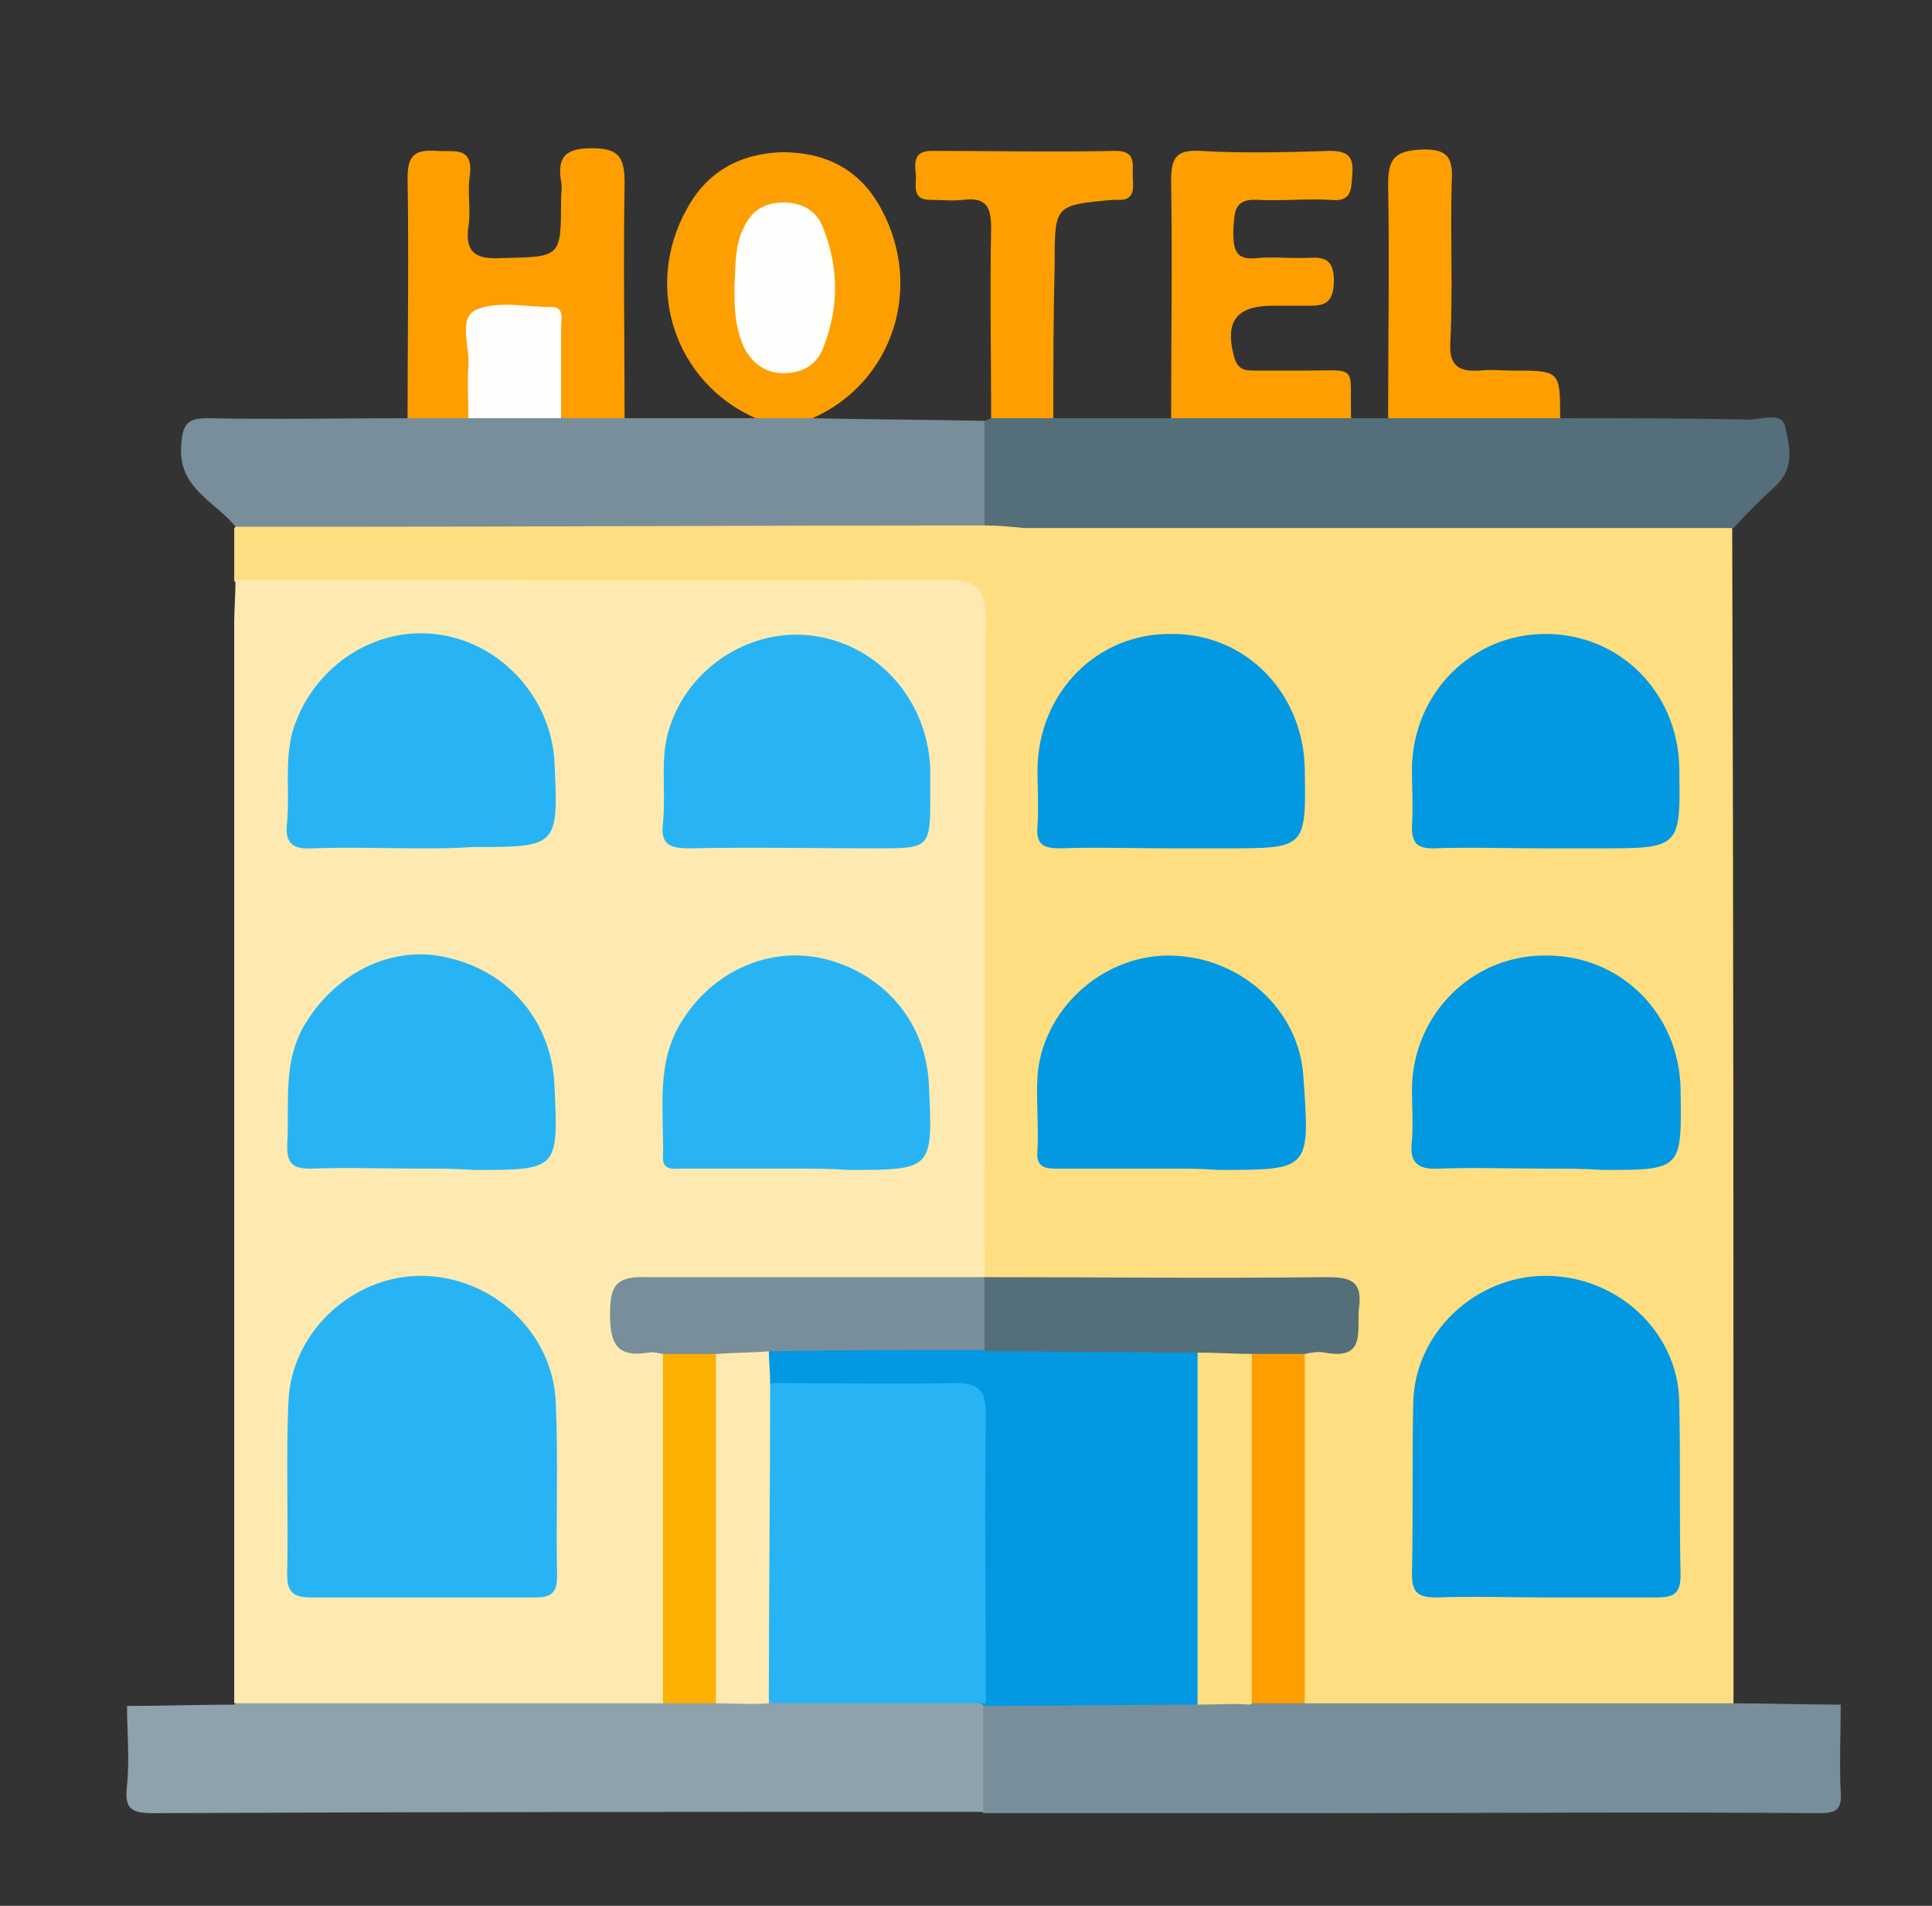 <?xml version="1.0" encoding="utf-8"?>
<!-- Generator: Adobe Illustrator 19.0.0, SVG Export Plug-In . SVG Version: 6.00 Build 0)  -->
<svg version="1.1" id="Layer_1" xmlns="http://www.w3.org/2000/svg" xmlns:xlink="http://www.w3.org/1999/xlink" x="0px" y="0px"
	 viewBox="0 0 146 144" style="enable-background:new 0 0 146 144;" xml:space="preserve">
<rect x="0" y="0" width="146" height="144" fill="#333333" stroke="none"/>
<style type="text/css">
	.st0{fill:#788E9A;}
	.st1{fill:#8EA2AC;}
	.st2{fill:#FEDE80;}
	.st3{fill:#FEEAB0;}
	.st4{fill:#546E7A;}
	.st5{fill:#FE9E00;}
	.st6{fill:#FE9F01;}
	.st7{fill:#0298E2;}
	.st8{fill:#28B4F4;}
	.st9{fill:#FEB000;}
	.st10{fill:#FEFDFC;}
	.st11{fill:#FEFEFD;}
</style>
<g>
	<path class="st0" d="M131,128.7c2.7,0,5.4,0.1,8.1,0.1c0,2.2-0.1,4.4,0,6.6c0.1,1.3-0.3,1.6-1.6,1.6c-12.9-0.1-25.8,0-38.7,0
		c-8.2,0-16.4,0-24.5,0c-1.2-2.7-1.1-5.4-0.1-8.2c0.8-0.7,1.9-0.7,2.9-0.7c4.4,0,8.8-0.1,13.1,0c1.4,0,2.9-0.1,4.3,0
		c1.4-0.1,2.9,0,4.3,0c9.8-0.2,19.7-0.1,29.5-0.1C129.3,128,130.2,128.1,131,128.7z"/>
	<path class="st1" d="M74.3,128.9c0,2.7,0,5.4,0,8c-20.9,0-41.8,0-62.7,0.1c-1.8,0-2.2-0.4-2-2.1c0.2-2,0-4,0-6
		c2.7,0,5.4-0.1,8.1-0.1c0.8-0.6,1.7-0.7,2.6-0.7c9.8,0,19.6-0.1,29.5,0.1c1.4,0,2.9-0.1,4.3,0c1.4-0.1,2.8,0,4.2,0
		c4.3-0.1,8.7,0,13,0c0.9,0,1.8,0,2.7,0.5C74.1,128.6,74.2,128.7,74.3,128.9z"/>
	<path class="st2" d="M131,128.7c-10.8,0-21.6,0-32.4,0c-0.8-0.8-0.8-1.8-0.8-2.8c0-7,0-14.1,0-21.1c0-0.9,0-1.8,0.5-2.7
		c0.4-0.5,0.9-0.7,1.5-0.8c1.4-0.2,2.1-0.9,1.9-2.4c-0.2-1.7-1.4-1.7-2.6-1.7c-4,0-7.9,0-11.9,0c-3.4,0-6.7,0-10.1,0
		c-1.1,0-2.2,0-3.1-0.8c-0.8-1.3-0.6-2.8-0.6-4.2c0-14.1,0-28.3,0-42.4c0-5.5,0.4-5.1-5.2-5.1c-15.4,0-30.8,0-46.2,0
		c-1.5,0-3.1,0.3-4.3-0.8c0-1.3,0-2.7,0-4c0.8-0.8,1.8-0.8,2.8-0.8c17.9,0,35.9-0.1,53.8,0c17.9-0.2,35.9-0.1,53.8,0
		c1,0,2,0,2.8,0.8C131,69.5,131,99.1,131,128.7z"/>
	<path class="st3" d="M17.8,43.8c17.9,0,35.7,0.1,53.6,0c2.4,0,3.1,0.6,3.1,3.1c-0.1,16.5-0.1,33-0.1,49.5c-0.1,0.1-0.2,0.2-0.3,0.3
		c-1.2,0.6-2.5,0.5-3.7,0.5c-6.9,0-13.8,0-20.6,0c-1.2,0-2.7-0.1-2.8,1.7c-0.1,1.1,0.1,2,1.4,2.3c0.7,0.1,1.5,0.2,2,0.9
		c0.6,1,0.5,2.1,0.5,3.2c0,6.7,0,13.4,0,20.1c0,1.2,0.1,2.4-0.8,3.3c-10.8,0-21.6,0-32.4,0c0-27.2,0-54.4,0-81.6
		C17.7,46,17.8,44.9,17.8,43.8z"/>
	<path class="st0" d="M74.4,39.7c-16.6,0-33.2,0.1-49.8,0.1c-2.3,0-4.6,0-6.8,0c-1.5-1.9-4.4-2.9-4.1-6.2c0.1-1.6,0.5-2,2-2
		c5,0.1,10.1,0,15.1,0c1.4-1,3.1-0.6,4.6-0.7c2.4-0.1,4.7-0.1,7.1,0c1.6,0,3.2-0.3,4.7,0.7c3.3,0,6.6,0,9.9,0c1.4-0.9,2.9-0.9,4.3,0
		c4.3,0.1,8.7,0.1,13,0.2C75.6,34.4,75.6,37.1,74.4,39.7z"/>
	<path class="st4" d="M74.4,39.7c0-2.6,0-5.3,0-7.9c0.2-0.1,0.3-0.1,0.5-0.2c1.6-1,3.2-0.9,4.7,0c3,0,5.9,0,8.9,0
		c0.6-0.5,1.3-0.7,2.1-0.7c3.8,0.2,7.8-0.8,11.5,0.7c0.9,0,1.9,0,2.8,0c4.3-1.2,8.6-1.2,13,0c4.8,0,9.5,0,14.3,0.1
		c0.9,0,2.4-0.6,2.7,0.5c0.3,1.4,0.8,3.1-0.7,4.5c-1.1,1-2.2,2.1-3.2,3.2c-17.9,0-35.7,0-53.6,0C76.4,39.8,75.4,39.7,74.4,39.7z"/>
	<path class="st5" d="M47.2,31.6c-1.6,0-3.1,0-4.7,0c-1.2-1.6-0.7-3.5-0.7-5.3c0-2.1-1-2.5-2.8-2.5c-1.8,0-2.8,0.4-2.8,2.5
		c0,1.8,0.5,3.7-0.7,5.3c-1.6,0-3.1,0-4.7,0c0-6.1,0.1-12.1,0-18.2c0-1.8,0.7-2.1,2.2-2c1.3,0.1,2.8-0.4,2.5,1.9
		c-0.2,1.2,0.1,2.5-0.1,3.8c-0.3,2.1,0.7,2.5,2.5,2.4c4.5-0.1,4.5,0,4.5-4.5c0-0.4,0.1-0.9,0-1.3c-0.3-1.8,0.3-2.5,2.3-2.5
		c2,0,2.5,0.6,2.5,2.6C47.1,19.8,47.2,25.7,47.2,31.6z"/>
	<path class="st6" d="M61.4,31.6c-1.4,0-2.9,0-4.3,0c-6.1-2.7-8.5-9.9-5.2-15.8c1.5-2.8,4-4.2,7.2-4.3c3.3,0,5.9,1.3,7.5,4.3
		C69.8,21.7,67.5,28.9,61.4,31.6z"/>
	<path class="st5" d="M102.1,31.6c-4.5,0-9.1,0-13.6,0c0-6,0.1-11.9,0-17.9c0-1.7,0.3-2.4,2.2-2.3c3.3,0.2,6.6,0.1,9.8,0
		c1.3,0,1.8,0.4,1.7,1.7c-0.1,1.2,0,2.2-1.7,2c-1.8-0.1-3.7,0.1-5.5,0c-1.8-0.1-1.7,1-1.8,2.3c0,1.4,0.1,2.3,1.8,2.1
		c1.1-0.1,2.2,0,3.3,0c1.2,0,2.5-0.4,2.5,1.7c0,2-1,1.9-2.3,1.9c-0.8,0-1.5,0-2.3,0c-2.8,0-3.7,1.2-2.9,4c0.3,0.9,0.9,0.9,1.5,0.9
		c1.3,0,2.5,0,3.8,0C102.7,28,102,27.5,102.1,31.6z"/>
	<path class="st5" d="M79.6,31.6c-1.6,0-3.2,0-4.7,0c0-4.8-0.1-9.6,0-14.4c0-1.7-0.5-2.3-2.1-2.1c-0.8,0.1-1.7,0-2.5,0
		c-1.5,0-1-1.2-1.1-2c-0.1-0.9-0.1-1.7,1.2-1.7c4.6,0,9.2,0.1,13.9,0c1.5,0,1.3,0.9,1.3,1.8c0,0.9,0.3,2-1.2,1.9c-0.1,0-0.2,0-0.3,0
		c-4.4,0.4-4.4,0.4-4.4,4.8C79.6,23.9,79.6,27.8,79.6,31.6z"/>
	<path class="st5" d="M117.9,31.6c-4.3,0-8.6,0-13,0c0-5.9,0.1-11.8,0-17.7c0-1.9,0.5-2.5,2.5-2.6c2.3-0.1,2.4,0.9,2.3,2.7
		c-0.1,4,0.1,7.9-0.1,11.9c-0.1,1.7,0.6,2.2,2.2,2.1c0.8-0.1,1.7,0,2.5,0C117.9,28,117.9,28,117.9,31.6z"/>
	<path class="st7" d="M90.5,128.8c-5.4,0-10.8,0.1-16.2,0.1c0,0,0-0.1,0-0.1c-1-1-0.8-2.3-0.8-3.6c0-5.6,0-11.1,0-16.7
		c0-2.9-0.2-3.1-3.2-3.2c-2.9,0-5.9,0-8.8,0c-1.2,0-2.4,0.1-3.4-0.6c-0.7-0.9-0.7-1.9,0-2.8c0.9-0.7,1.9-0.7,2.9-0.7
		c4.5,0,8.9-0.1,13.4,0c4.5-0.1,9,0,13.5,0c1,0,2,0,2.9,0.7c0.6,0.7,0.7,1.5,0.7,2.4c0.1,7.3,0.1,14.6,0,21.9
		C91.3,127.1,91.2,128,90.5,128.8z"/>
	<path class="st2" d="M90.5,128.8c0-8.9,0-17.7,0-26.6c1.3-1.3,2.7-1.1,4.2-0.2c0.6,0.9,0.6,1.9,0.6,2.9c0,6.9,0,13.9,0,20.8
		c0,1.1,0.1,2.2-0.8,3.1C93.2,128.7,91.9,128.8,90.5,128.8z"/>
	<path class="st5" d="M94.6,128.7c0-8.8,0-17.6,0-26.5c1.3-1.4,2.7-1.4,4,0c0,8.8,0,17.6,0,26.5C97.3,128.7,95.9,128.7,94.6,128.7z"
		/>
	<path class="st8" d="M58.3,104.5c4.6,0,9.2,0.1,13.9,0c1.8,0,2.3,0.6,2.3,2.3c-0.1,7.3,0,14.6,0,21.9c-5.4,0-10.8,0-16.2,0
		c-0.8-0.9-0.8-2-0.8-3.1c0-6,0-12.1,0-18.1C57.4,106.5,57.3,105.3,58.3,104.5z"/>
	<path class="st9" d="M50.1,128.7c0-8.8,0-17.7,0-26.5c1.3-1.5,2.7-1.1,4.2-0.3c0.6,0.8,0.7,1.7,0.7,2.6c0,7.1,0,14.2,0,21.4
		c0,1,0,2-0.8,2.8C52.8,128.7,51.4,128.7,50.1,128.7z"/>
	<path class="st3" d="M54.1,128.7c0-8.8,0-17.7,0-26.5c1.3-1.4,2.6-1.3,4-0.2c0,0.8,0.1,1.6,0.1,2.4c0,8.1-0.1,16.2-0.1,24.3
		C56.8,128.8,55.5,128.7,54.1,128.7z"/>
	<path class="st7" d="M116.9,120.7c-2.8,0-5.6-0.1-8.3,0c-1.4,0-1.9-0.3-1.9-1.8c0.1-4.3,0-8.6,0.1-12.9c0.1-5.3,4.7-9.6,10-9.6
		c5.4,0,10,4.2,10.1,9.5c0.1,4.4,0,8.8,0.1,13.1c0,1.4-0.5,1.7-1.8,1.7C122.5,120.7,119.7,120.7,116.9,120.7z"/>
	<path class="st7" d="M88.4,64.1c-2.8,0-5.6-0.1-8.3,0c-1.4,0-1.8-0.4-1.7-1.7c0.1-1.4,0-2.9,0-4.3c0.1-5.8,4.5-10.3,10.2-10.2
		c5.6,0,9.9,4.5,10,10.2c0.1,6,0.1,6-6,6C91.2,64.1,89.8,64.1,88.4,64.1z"/>
	<path class="st7" d="M88.4,88.3c-2.9,0-5.7,0-8.6,0c-1.1,0-1.5-0.3-1.4-1.4c0.1-1.8-0.1-3.7,0-5.5c0.3-5,4.8-9.2,9.9-9.2
		c5.3,0,9.9,4,10.2,9.2c0.5,7,0.5,7-6.4,7C90.9,88.3,89.7,88.3,88.4,88.3z"/>
	<path class="st7" d="M116.8,88.3c-2.7,0-5.4-0.1-8.1,0c-1.7,0.1-2.2-0.6-2-2.1c0.1-1.3,0-2.7,0-4c0.1-5.6,4.6-10.1,10.2-10
		c5.6,0,10,4.4,10.1,10.1c0.1,6.1,0.1,6.1-5.9,6.1C119.7,88.3,118.2,88.3,116.8,88.3z"/>
	<path class="st7" d="M116.6,64.1c-2.8,0-5.6-0.1-8.3,0c-1.2,0-1.6-0.4-1.6-1.6c0.1-1.5,0-3,0-4.5c0.1-5.6,4.5-10.1,10.1-10.1
		c5.6,0,10,4.4,10.1,10.1c0.1,6.1,0.1,6.1-6.1,6.1C119.4,64.1,118,64.1,116.6,64.1z"/>
	<path class="st4" d="M98.6,102.3c-1.3,0-2.7,0-4,0c-1.3,0-2.7-0.1-4-0.1c-5.4,0-10.8-0.1-16.2-0.1c-1.1-1.8-1.2-3.7,0-5.5
		c0,0,0-0.1,0-0.1c8.6,0,17.2,0.1,25.7,0c1.7,0,2.9,0.1,2.6,2.3c-0.2,1.7,0.6,4-2.6,3.4C99.6,102.1,99.1,102.2,98.6,102.3z"/>
	<path class="st8" d="M31.8,120.7c-2.8,0-5.6,0-8.3,0c-1.2,0-1.8-0.3-1.8-1.7c0.1-4.4-0.1-8.8,0.1-13.1c0.2-5.2,4.8-9.5,10-9.5
		c5.3,0,10,4.2,10.2,9.6c0.2,4.4,0,8.8,0.1,13.1c0,1.2-0.4,1.6-1.6,1.6C37.6,120.7,34.7,120.7,31.8,120.7z"/>
	<path class="st8" d="M31.7,64.1c-2.7,0-5.4-0.1-8.1,0c-1.6,0.1-2.1-0.5-1.9-2c0.2-2.3-0.2-4.5,0.4-6.8c1.4-4.7,5.9-7.9,10.7-7.4
		c4.9,0.5,8.8,4.7,9.1,9.6c0.3,6.5,0.3,6.5-6.2,6.5C34.4,64.1,33.1,64.1,31.7,64.1z"/>
	<path class="st8" d="M70.3,60c0,4.1,0,4.1-4.1,4.1c-4.7,0-9.4-0.1-14.1,0c-1.5,0-2.2-0.3-2-1.9c0.2-2-0.1-4.1,0.2-6
		c0.9-5.1,5.8-8.7,10.8-8.2c5.1,0.5,9,4.8,9.2,10.1C70.3,58.6,70.3,59.3,70.3,60z"/>
	<path class="st8" d="M59.9,88.3c-2.8,0-5.6,0-8.3,0c-0.6,0-1.5,0.2-1.5-0.8c0.1-3.5-0.6-7.1,1.4-10.3c2.4-3.9,6.8-5.8,11-4.7
		c4.5,1.2,7.5,4.9,7.7,9.5c0.3,6.4,0.3,6.4-6.1,6.4C62.8,88.3,61.4,88.3,59.9,88.3z"/>
	<path class="st8" d="M31.8,88.3c-2.8,0-5.6-0.1-8.3,0c-1.3,0-1.8-0.3-1.8-1.7c0.2-3.2-0.4-6.4,1.4-9.3c2.4-3.9,6.7-6,10.9-4.9
		c4.6,1.1,7.7,4.9,7.9,9.6c0.3,6.4,0.3,6.4-6.1,6.4C34.5,88.3,33.2,88.3,31.8,88.3z"/>
	<path class="st0" d="M74.4,96.5c0,1.8,0,3.7,0,5.5c-5.4,0-10.8,0-16.2,0.1c-1.3,0.1-2.7,0.1-4,0.2c-1.3,0-2.7,0-4,0
		c-0.4,0-0.8-0.2-1.2-0.1c-2.4,0.4-2.9-0.7-2.9-2.9c0-2.1,0.4-2.9,2.8-2.8C57.3,96.5,65.8,96.5,74.4,96.5z"/>
	<path class="st10" d="M35.4,31.6c0-1.3-0.1-2.7,0-4c0.1-1.4-0.8-3.6,0.6-4.2c1.6-0.7,3.8-0.2,5.7-0.2c1,0,0.7,1,0.7,1.6
		c0,2.3,0,4.5,0,6.8C40.1,31.6,37.8,31.6,35.4,31.6z"/>
	<path class="st11" d="M55.5,21.6c0.1-1.5,0-3,0.7-4.4c0.6-1.3,1.6-1.9,3-1.9c1.4,0,2.5,0.6,3,1.9c1.2,3,1.2,6.1,0,9.1
		c-0.5,1.3-1.6,1.9-3,1.9c-1.4,0-2.4-0.8-3-2C55.5,24.6,55.5,23.1,55.5,21.6z"/>
</g>
</svg>
